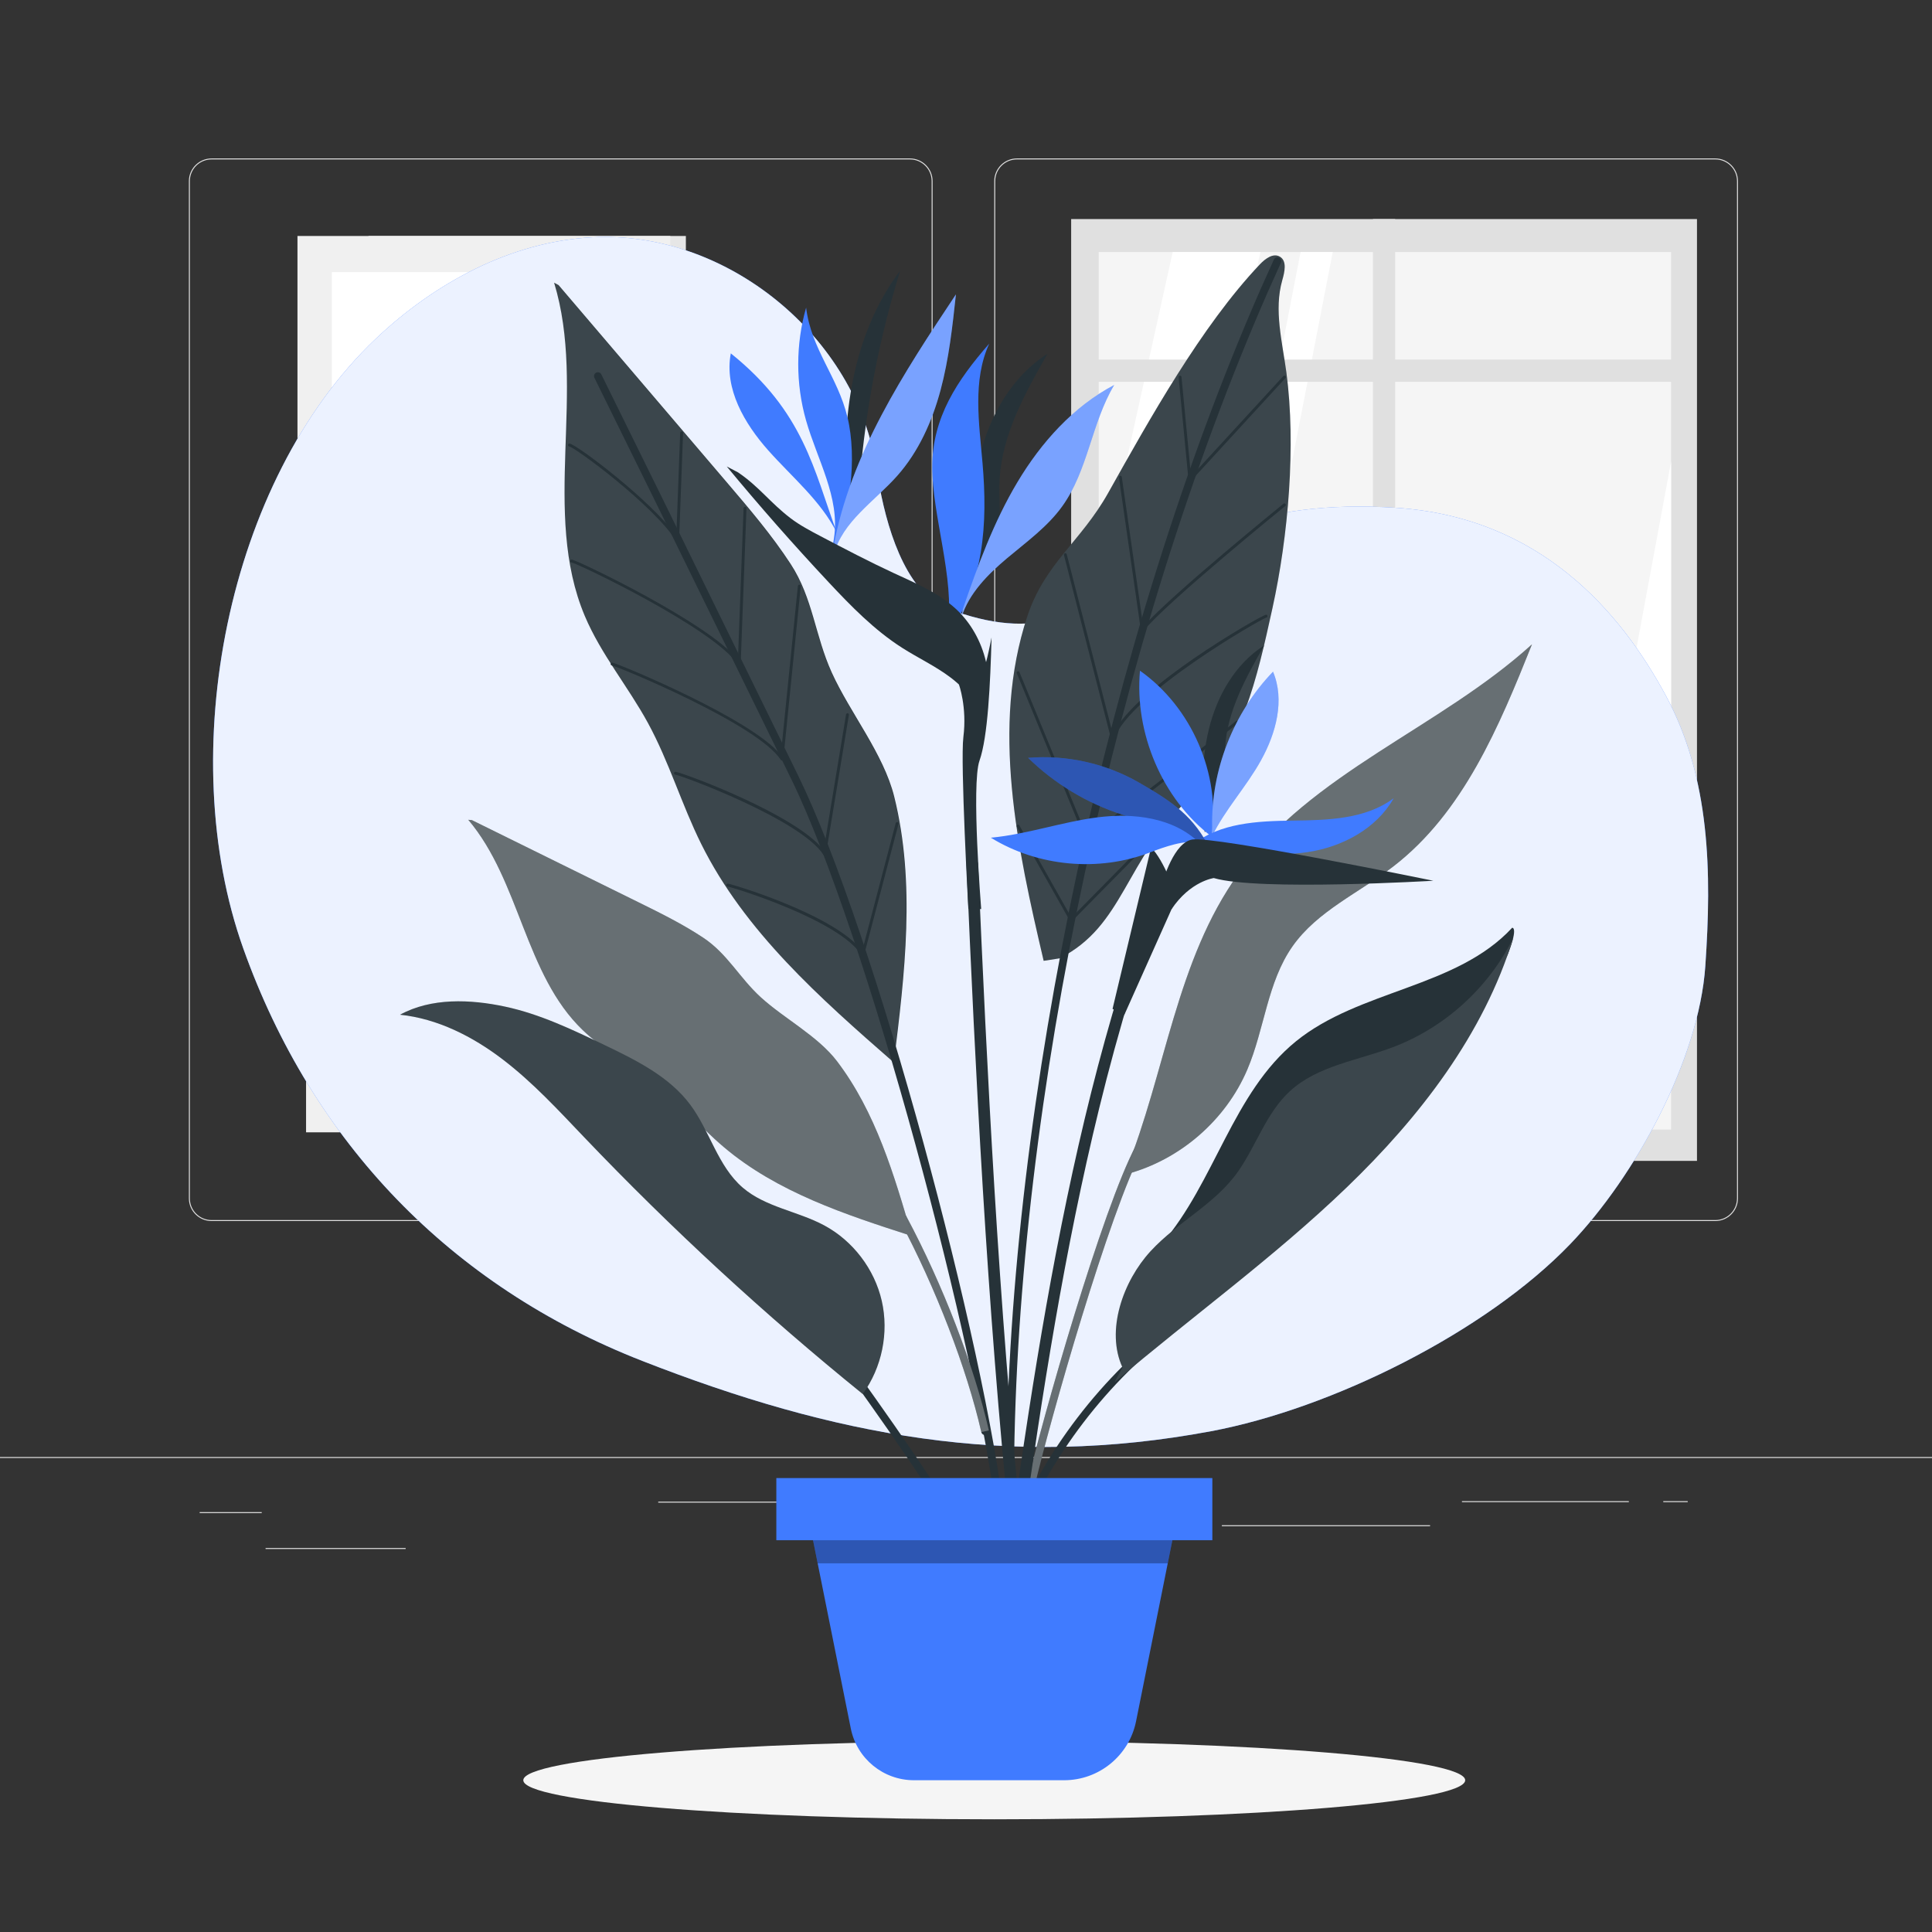 <svg xmlns="http://www.w3.org/2000/svg" viewBox="0 0 500 500"><rect x="0" y="0" width="500" height="500" fill="#333333" stroke="none"/><g id="background-complete"><g><rect x="277.214" y="56.692" width="161.963" height="243.742" style="fill:#e0e0e0;"></rect><rect x="284.341" y="65.232" width="148.134" height="227.105" style="fill:#f5f5f5;"></rect><polygon points="326.206 65.232 284.341 253.862 284.341 151.744 303.498 65.232 326.206 65.232" style="fill:#fff;"></polygon><polygon points="344.917 65.232 300.765 292.337 292.438 292.337 336.59 65.232 344.917 65.232" style="fill:#fff;"></polygon><polygon points="432.474 119.492 432.474 221.628 423.097 292.337 400.388 292.337 432.474 119.492" style="fill:#fff;"></polygon><rect x="355.319" y="56.692" width="5.753" height="243.742" style="fill:#e0e0e0;"></rect><rect x="280.026" y="93.058" width="156.044" height="5.753" style="fill:#e0e0e0;"></rect></g><g><rect x="95.362" y="61.07" width="82.142" height="105.389" style="fill:#e6e6e6;"></rect><rect x="76.984" y="61.07" width="96.489" height="105.389" style="fill:#f0f0f0;"></rect><rect x="85.881" y="70.431" width="78.278" height="86.667" style="fill:#fff;"></rect><rect x="111.593" y="98.122" width="28.256" height="31.285" style="fill:#f0f0f0;"></rect></g><g><rect x="97.587" y="187.655" width="82.142" height="105.389" style="fill:#e6e6e6;"></rect><rect x="79.209" y="187.655" width="96.489" height="105.389" style="fill:#f0f0f0;"></rect><rect x="88.105" y="197.016" width="78.277" height="86.667" style="fill:#fff;"></rect><rect x="113.818" y="224.707" width="28.256" height="31.285" style="fill:#f0f0f0;"></rect></g><g><g><g><path d="M443.92,316.003h-180.746c-3.232,0-5.862-2.63-5.862-5.862V46.868c0-3.232,2.63-5.862,5.862-5.862h180.746c3.232,0,5.862,2.629,5.862,5.862V310.141c0,3.233-2.63,5.862-5.862,5.862ZM263.174,41.256c-3.095,0-5.612,2.518-5.612,5.612V310.141c0,3.095,2.518,5.612,5.612,5.612h180.746c3.095,0,5.612-2.517,5.612-5.612V46.868c0-3.094-2.518-5.612-5.612-5.612h-180.746Z" style="fill:#e0e0e0;"></path><path d="M235.493,316.003H54.746c-3.232,0-5.862-2.63-5.862-5.862V46.868c0-3.232,2.629-5.862,5.862-5.862H235.493c3.232,0,5.862,2.629,5.862,5.862V310.141c0,3.233-2.63,5.862-5.862,5.862ZM54.746,41.256c-3.094,0-5.612,2.518-5.612,5.612V310.141c0,3.095,2.518,5.612,5.612,5.612H235.493c3.095,0,5.612-2.517,5.612-5.612V46.868c0-3.094-2.518-5.612-5.612-5.612H54.746Z" style="fill:#e0e0e0;"></path></g><rect x="0" y="377.073" width="500" height=".25" style="fill:#e0e0e0;"></rect></g><rect x="51.672" y="391.337" width="16.06" height=".25" style="fill:#e0e0e0;"></rect><rect x="170.352" y="388.627" width="53.53" height=".25" style="fill:#e0e0e0;"></rect><rect x="68.732" y="400.627" width="36.25" height=".25" style="fill:#e0e0e0;"></rect><rect x="378.352" y="388.497" width="43.19" height=".25" style="fill:#e0e0e0;"></rect><rect x="430.452" y="388.497" width="6.33" height=".25" style="fill:#e0e0e0;"></rect><rect x="316.212" y="394.727" width="53.89" height=".25" style="fill:#e0e0e0;"></rect></g></g><g id="background-simple"><g><path d="M431.15,180.091c-11.673-21.681-32.535-46.285-69.948-48.682-73.149-4.686-69.222,45.585-118.561,25.049-9.927-6.628-14.01-23.282-15.79-35.084-5.174-34.313-38.937-61.822-73.588-59.957-21.058,1.134-40.795,11.795-56.085,26.319-38.631,36.697-52.126,107.506-34.23,157.693,17.896,50.187,53.651,87.378,103.276,106.777,49.625,19.399,94.781,28,147.154,18.2,31.182-5.835,71.057-25.593,93.029-48.475,16.812-17.509,33.268-47.715,34.929-71.932,1.661-24.217,1.32-48.536-10.187-69.909Z" style="fill:#407BFF;"></path><g style="opacity:.9;"><path d="M431.15,180.091c-11.673-21.681-32.535-46.285-69.948-48.682-73.149-4.686-69.222,45.585-118.561,25.049-9.927-6.628-14.01-23.282-15.79-35.084-5.174-34.313-38.937-61.822-73.588-59.957-21.058,1.134-40.795,11.795-56.085,26.319-38.631,36.697-52.126,107.506-34.23,157.693,17.896,50.187,53.651,87.378,103.276,106.777,49.625,19.399,94.781,28,147.154,18.2,31.182-5.835,71.057-25.593,93.029-48.475,16.812-17.509,33.268-47.715,34.929-71.932,1.661-24.217,1.32-48.536-10.187-69.909Z" style="fill:#fff;"></path></g></g></g><g id="Shadow"><path d="M379.193,460.723c0,5.584-54.568,10.111-121.881,10.111s-121.882-4.527-121.882-10.111,54.568-10.111,121.882-10.111,121.881,4.527,121.881,10.111Z" style="fill:#f5f5f5;"></path></g><g id="Plant"><g><g><path d="M143.401,73.161c8.485,27.811-3.353,59.467,7.947,86.258,4.17,9.887,11.206,18.271,16.342,27.693,5.463,10.021,8.715,21.099,13.792,31.321,11.254,22.654,30.783,39.902,49.834,56.542,2.853-22.895,5.674-46.41,.109-68.801-2.763-11.118-11.424-21.674-16.159-32.106-4.37-9.629-4.863-19.249-10.641-28.105-4.87-7.463-10.671-14.267-16.454-21.047-14.539-17.044-29.078-34.088-43.617-51.133" style="fill:#263238;"></path><g style="opacity:.1;"><path d="M144.489,73.809c14.539,17.044,29.078,34.088,43.617,51.133,5.783,6.78,11.584,13.583,16.454,21.047,5.778,8.856,6.271,18.476,10.641,28.105,4.735,10.432,13.396,20.988,16.159,32.106,5.564,22.391,2.743,45.906-.109,68.801-19.051-16.64-38.58-33.888-49.834-56.542-5.078-10.222-8.33-21.3-13.792-31.321-5.136-9.421-12.172-17.806-16.342-27.693-11.3-26.791,.538-58.447-7.947-86.258" style="fill:#fff;"></path></g><path d="M259.079,394.522c-.503,0-.936-.378-.993-.89-4.848-43.527-33.818-152.254-53.418-192.23l-33.87-69.171-16.964-34.454c-.244-.496-.04-1.095,.455-1.339,.498-.245,1.095-.039,1.339,.455l16.965,34.456,33.871,69.172c20.071,40.936,48.637,148.234,53.611,192.89,.061,.549-.335,1.043-.884,1.104-.037,.004-.074,.006-.111,.006Z" style="fill:#263238;"></path><path d="M191.313,172.23c-.125,0-.245-.063-.315-.172-5.955-9.263-41.476-26.228-43.098-26.498-.205-.034-.342-.228-.309-.432,.034-.205,.232-.344,.432-.309,1.589,.265,35.365,16.394,42.956,25.933l1.457-39.242c.007-.207,.191-.37,.388-.361,.207,.007,.369,.182,.361,.388l-1.497,40.331c-.006,.164-.118,.305-.275,.348-.033,.009-.066,.013-.099,.013Z" style="fill:#263238;"></path><path d="M175.369,140.224c-.125,0-.245-.063-.315-.172-6.073-9.448-26.18-24.247-27.75-24.509-.205-.034-.342-.228-.309-.432,.034-.205,.233-.342,.432-.309,1.97,.329,21.033,14.698,27.61,23.892l.991-26.67c.007-.208,.193-.383,.388-.36,.207,.007,.369,.182,.361,.388l-1.033,27.812c-.006,.164-.118,.304-.275,.348-.033,.009-.066,.013-.099,.013Z" style="fill:#263238;"></path><path d="M202.349,196.792c-.125,0-.246-.063-.315-.172-5.903-9.182-42.137-24.136-43.682-24.394-.205-.034-.342-.228-.309-.432,.034-.205,.231-.342,.432-.309,1.517,.253,36.127,14.555,43.601,23.913l4.416-43.746c.021-.207,.213-.354,.411-.335,.206,.021,.356,.205,.335,.411l-4.515,44.727c-.016,.159-.13,.29-.286,.327-.029,.007-.059,.01-.087,.01Z" style="fill:#263238;"></path><path d="M213.385,221.353c-.126,0-.246-.063-.315-.172-5.764-8.966-36.184-20.345-38.317-20.701-.205-.034-.342-.228-.309-.432,.034-.205,.229-.343,.432-.309,2.167,.361,31.186,11.077,38.288,20.277l5.794-35.126c.034-.204,.229-.341,.431-.309,.205,.034,.343,.227,.309,.431l-5.943,36.026c-.025,.153-.142,.275-.294,.306-.025,.005-.051,.008-.076,.008Z" style="fill:#263238;"></path><path d="M223.285,247.353c-.126,0-.246-.064-.315-.172-5.847-9.096-33.104-17.486-34.674-17.748-.205-.034-.342-.228-.309-.432,.034-.205,.231-.344,.432-.309,1.617,.27,27.791,8.207,34.709,17.406l8.68-33.07c.054-.201,.26-.318,.458-.268,.2,.053,.32,.258,.268,.458l-8.886,33.854c-.038,.144-.157,.252-.304,.275-.02,.003-.039,.004-.059,.004Z" style="fill:#263238;"></path></g><g><path d="M254.939,371.406c-.456,0-.868-.313-.974-.777-3.757-16.467-11.848-37.468-21.115-54.806-.26-.487-.077-1.094,.411-1.354,.486-.261,1.093-.076,1.353,.41,9.345,17.484,17.506,38.676,21.3,55.304,.123,.539-.214,1.075-.752,1.197-.075,.018-.15,.025-.224,.025Z" style="fill:#263238;"></path><path d="M253.966,370.629c-3.757-16.467-11.848-37.468-21.115-54.806l1.764-.943c9.345,17.484,17.506,38.676,21.3,55.304l-1.949,.445Z" style="fill:#fff; opacity:.3;"></path></g><g><path d="M266.592,386.291c-.074,0-.148-.008-.224-.025-.538-.122-.875-.658-.752-1.197,4.08-17.885,19.806-72.596,28.344-88.57,.26-.486,.865-.669,1.354-.41,.486,.26,.671,.866,.41,1.354-8.461,15.831-24.095,70.263-28.158,88.072-.105,.463-.518,.777-.974,.777Z" style="fill:#263238;"></path><path d="M267.565,385.514l-1.949-.445c4.08-17.885,19.806-72.596,28.344-88.57l1.764,.943c-8.461,15.831-24.095,70.263-28.158,88.072Z" style="fill:#fff; opacity:.3;"></path></g><g><path d="M270.098,248.66c-6.869-29.339-13.682-60.475-4.249-89.093,4.564-13.846,13.816-19.284,20.949-31.999,10.656-18.997,24.121-43.203,39.274-59.171,1.37-1.444,3.422-2.978,5.143-1.978,1.921,1.116,1.242,3.977,.633,6.113-2.202,7.726,.013,15.913,1.072,23.877,2.515,18.918,.495,42.332-3.606,60.97-4.033,18.326-7.814,35.798-21.258,48.889-17.187,16.735-17.107,33.232-33.826,41.751" style="fill:#263238;"></path><g style="opacity:.1;"><path d="M270.098,248.66c-6.869-29.339-13.682-60.475-4.249-89.093,4.564-13.846,13.816-19.284,20.949-31.999,10.656-18.997,24.121-43.203,39.274-59.171,1.37-1.444,3.422-2.978,5.143-1.978,1.921,1.116,1.242,3.977,.633,6.113-2.202,7.726,.013,15.913,1.072,23.877,2.515,18.918,.495,42.332-3.606,60.97-4.033,18.326-7.814,35.798-21.258,48.889-17.187,16.735-17.107,33.232-33.826,41.751" style="fill:#fff;"></path></g><path d="M261.428,381.948h-.006c-.553-.004-.997-.454-.994-1.006,.599-96.071,26.439-216.245,65.833-306.158l3.41-7.591c.226-.503,.815-.73,1.322-.502,.503,.226,.729,.818,.502,1.322l-3.406,7.583c-39.289,89.675-65.064,209.538-65.661,305.358-.004,.551-.45,.994-1,.994Z" style="fill:#263238;"></path><path d="M295.623,163.42c-.033,0-.067-.004-.101-.014-.144-.04-.249-.161-.271-.308l-5.674-39.536c-.029-.205,.113-.395,.317-.424,.208-.036,.396,.113,.425,.318l5.556,38.714c7.328-8.31,35.989-31.561,36.285-31.801,.159-.131,.396-.106,.527,.056,.131,.161,.106,.397-.055,.527-.304,.246-30.456,24.707-36.721,32.331-.072,.088-.18,.137-.29,.137Z" style="fill:#263238;"></path><path d="M287.925,191.558h-.017c-.165-.008-.306-.122-.347-.282l-12.217-47.649c-.052-.201,.069-.405,.271-.457,.201-.053,.404,.069,.456,.27l11.938,46.564c2.983-6.287,12.904-14.043,20.936-19.58,8.724-6.014,18.09-11.341,18.74-11.341h.008c.207,.019,.359,.2,.342,.407-.017,.18-.156,.319-.328,.339-1.594,.506-35.287,19.814-39.429,31.479-.054,.15-.195,.25-.354,.25Z" style="fill:#263238;"></path><path d="M281.058,217.209c-.038,0-.076-.006-.113-.018-.106-.034-.191-.112-.233-.215l-17.568-42.742c-.079-.191,.013-.411,.204-.489,.191-.08,.411,.012,.489,.204l17.397,42.325c7.908-5.18,38.346-29.433,38.658-29.682,.161-.127,.397-.102,.526,.06,.129,.162,.103,.398-.06,.527-.316,.252-31.805,25.342-39.1,29.971-.061,.039-.131,.059-.201,.059Z" style="fill:#263238;"></path><path d="M277.195,238.479c-.017,0-.033,0-.05-.003-.116-.016-.219-.085-.276-.188l-13.706-24.304c-.103-.18-.038-.409,.142-.511,.18-.103,.409-.038,.511,.143l13.463,23.871c6.347-6.416,19.307-19.611,19.307-19.611l.535,.525s-13.451,13.696-19.658,19.966c-.071,.072-.167,.111-.267,.111Z" style="fill:#263238;"></path><path d="M307.954,124.564c-.04,0-.08-.006-.119-.02-.141-.047-.24-.172-.254-.319l-2.56-26.601c-.021-.207,.131-.39,.337-.409,.221-.025,.39,.131,.409,.337l2.479,25.764,23.874-25.982c.142-.151,.377-.161,.53-.022,.152,.14,.162,.377,.022,.53l-24.443,26.601c-.072,.079-.173,.121-.276,.121Z" style="fill:#263238;"></path></g><g><path d="M121.189,212.163c13.438,15.871,14.611,40.014,29.61,54.419,5.535,5.316,12.528,8.835,18.566,13.572,6.422,5.039,11.691,11.397,17.917,16.676,13.798,11.7,31.505,17.509,48.725,23.054-4.599-15.847-9.395-32.093-19.382-45.229-4.959-6.523-13.633-11.008-19.693-16.523-5.594-5.09-8.637-11.27-14.937-15.454-5.309-3.526-11.044-6.355-16.76-9.174l-43.111-21.258" style="fill:#263238;"></path><g style="opacity:.3;"><path d="M121.189,212.163c13.438,15.871,14.611,40.014,29.61,54.419,5.535,5.316,12.528,8.835,18.566,13.572,6.422,5.039,11.691,11.397,17.917,16.676,13.798,11.7,31.505,17.509,48.725,23.054-4.599-15.847-9.395-32.093-19.382-45.229-4.959-6.523-13.633-11.008-19.693-16.523-5.594-5.09-8.637-11.27-14.937-15.454-5.309-3.526-11.044-6.355-16.76-9.174l-43.111-21.258" style="fill:#fff;"></path></g></g><g><path d="M291.638,303.837c13.759-3.674,25.597-13.946,31.173-27.051,4.452-10.462,5.157-22.585,11.696-31.885,6.413-9.121,17.237-13.85,26.07-20.654,18.129-13.965,27.399-36.253,35.901-57.499-23.901,21.716-57.071,33.159-75.956,59.354-16.122,22.363-18.856,51.434-29.185,76.995" style="fill:#263238;"></path><g style="opacity:.3;"><path d="M291.638,303.837c13.759-3.674,25.597-13.946,31.173-27.051,4.452-10.462,5.157-22.585,11.696-31.885,6.413-9.121,17.237-13.85,26.07-20.654,18.129-13.965,27.399-36.253,35.901-57.499-23.901,21.716-57.071,33.159-75.956,59.354-16.122,22.363-18.856,51.434-29.185,76.995" style="fill:#fff;"></path></g></g><g><g><path d="M216.609,137.929c-4.171-8.314-11.602-14.416-17.782-21.368-6.18-6.952-11.44-15.973-9.695-25.11,18.899,15.16,21.444,30.094,27.477,46.478" style="fill:#407BFF;"></path><path d="M253.48,149.868c3.409-2.998,4.819-7.705,5.166-12.232,.347-4.527-.204-9.082,.057-13.614,.67-11.674,6.604-22.305,12.393-32.464-9.19,5.841-14.987,16.017-17.545,26.601-2.557,10.584-2.197,21.645-1.312,32.498" style="fill:#263238;"></path><path d="M219.255,128.848l3.271-4.82c1.519-18.302,5.027-36.439,10.442-53.987-12.39,16.439-15.391,38.291-13.714,58.808Z" style="fill:#263238;"></path><path d="M245.263,162.358c1.877-12.501-4.049-28.997-4.001-41.638,.047-12.641,6.427-22.282,14.755-31.791-4.372,9.517-2.624,20.546-1.735,30.981,.656,7.696,.79,15.485-.471,23.105-1.261,7.62-3.97,15.094-8.596,21.279" style="fill:#407BFF;"></path><path d="M248.813,159.776c1.975-6.24,6.824-11.119,11.835-15.329s10.434-8.103,14.256-13.417c6.671-9.274,7.584-21.594,13.45-31.398-10.599,5.602-18.909,14.88-25.054,25.173s-10.287,21.64-14.171,32.981" style="fill:#407BFF;"></path><g style="opacity:.3;"><path d="M248.813,159.776c1.975-6.24,6.824-11.119,11.835-15.329s10.434-8.103,14.256-13.417c6.671-9.274,7.584-21.594,13.45-31.398-10.599,5.602-18.909,14.88-25.054,25.173s-10.287,21.64-14.171,32.981" style="fill:#fff;"></path></g><path d="M215.842,139.183c1.582-10.409-4.368-20.276-7.247-30.404-2.693-9.472-2.684-19.696,.026-29.163,1.332,10.815,8.153,17.78,10.707,28.372,2.554,10.593,.725,25.514-4.101,35.283" style="fill:#407BFF;"></path><path d="M215.786,143.533c2.194-8.551,10.526-13.768,16.391-20.367,5.561-6.258,9.068-14.121,11.239-22.206,2.171-8.085,3.078-16.448,3.977-24.771-13.481,20.263-27.268,41.263-31.655,65.202" style="fill:#407BFF;"></path><g style="opacity:.3;"><path d="M215.786,143.533c2.194-8.551,10.526-13.768,16.391-20.367,5.561-6.258,9.068-14.121,11.239-22.206,2.171-8.085,3.078-16.448,3.977-24.771-13.481,20.263-27.268,41.263-31.655,65.202" style="fill:#fff;"></path></g></g><path d="M191.004,122.25c5.509,3.738,8.293,7.824,13.588,11.859,2.415,1.841,5.119,3.262,7.808,4.674,6.246,3.279,12.494,6.559,18.894,9.526,5.558,2.577,11.338,4.986,15.885,9.092,8.081,7.297,10.962,19.795,6.89,29.893-.714-4.864-4.109-8.956-8.026-11.926-3.917-2.97-8.417-5.065-12.561-7.708-7.19-4.586-13.211-10.759-19.038-16.986-9.089-9.713-17.882-19.704-26.362-29.953l2.922,1.529Z" style="fill:#263238;"></path><path d="M248.167,177.146s2.137,5.77,1.152,13.615c-.809,6.45,1.284,44.409,1.284,44.409l3.328,.086s-2.596-32.288-.44-38.393c2.156-6.105,2.811-19.918,3.12-31.899,0,0-1.892,10.05-3.139,11.085-2.303,1.912-5.305,1.097-5.305,1.097Z" style="fill:#263238;"></path><path d="M263.051,398.959c-.759,0-1.41-.574-1.49-1.346-6.21-60.054-9.163-121.256-11.443-173.908-.036-.828,.606-1.528,1.434-1.563,.822-.044,1.527,.606,1.563,1.434,2.278,52.608,5.228,113.758,11.43,173.729,.085,.824-.514,1.562-1.338,1.646-.053,.005-.104,.008-.156,.008Z" style="fill:#263238;"></path></g><path d="M262.209,399.184c-.122,0-.247-.022-.367-.07-.514-.202-.766-.783-.562-1.297,8.681-21.986,23.903-41.87,42.862-55.988,.444-.332,1.069-.239,1.399,.204s.238,1.07-.204,1.399c-18.665,13.899-33.651,33.475-42.198,55.119-.155,.394-.531,.633-.93,.633Z" style="fill:#263238;"></path><g><path d="M261.756,419.352c-.348,0-.686-.182-.87-.505-13.869-24.357-27.845-44.531-40.882-62.703-.322-.449-.219-1.073,.229-1.396,.45-.324,1.074-.22,1.396,.229,13.068,18.217,27.08,38.442,40.995,62.879,.273,.48,.105,1.091-.374,1.364-.156,.089-.326,.131-.494,.131Z" style="fill:#263238;"></path><g><path d="M103.522,262.61c9.725,1.009,18.786,5.622,26.56,11.551s14.432,13.169,21.182,20.242c22.553,23.628,46.619,45.811,72.004,66.367,4.972-6.836,6.819-15.856,4.935-24.097s-7.468-15.561-14.918-19.557c-6.857-3.678-15.181-4.693-21.078-9.769-6.452-5.553-8.486-14.643-13.582-21.462-5.445-7.287-13.97-11.488-22.169-15.427-8.307-3.991-16.712-8.017-25.725-9.944-9.013-1.927-19.126-2.331-27.209,2.096" style="fill:#263238;"></path><g style="opacity:.1;"><path d="M103.522,262.61c9.725,1.009,18.786,5.622,26.56,11.551s14.432,13.169,21.182,20.242c22.553,23.628,46.619,45.811,72.004,66.367,4.972-6.836,6.819-15.856,4.935-24.097s-7.468-15.561-14.918-19.557c-6.857-3.678-15.181-4.693-21.078-9.769-6.452-5.553-8.486-14.643-13.582-21.462-5.445-7.287-13.97-11.488-22.169-15.427-8.307-3.991-16.712-8.017-25.725-9.944-9.013-1.927-19.126-2.331-27.209,2.096" style="fill:#fff;"></path></g></g></g><g><path d="M300.616,321.932c13.796-15.946,18.388-39.109,34.746-52.414,16.487-13.41,41.557-13.812,55.984-29.416,0,0,1.657-.293-1.053,6.69-2.71,6.983-62.26,66.096-62.26,66.096l-27.417,9.045Z" style="fill:#263238;"></path><path d="M290.504,353.909c-4.418-9.545,.146-22.375,7.272-30.112,7.126-7.737,16.864-12.201,22.816-20.873,4.614-6.723,7.2-14.95,13.187-20.486,7.171-6.63,17.578-7.972,26.712-11.428,13.431-5.081,24.799-15.408,31.143-28.292-7.676,25.016-24.252,46.445-43.109,64.586-18.857,18.142-40.176,33.502-60.105,50.458" style="fill:#263238;"></path><g style="opacity:.1;"><path d="M290.504,353.909c-4.418-9.545,.146-22.375,7.272-30.112,7.126-7.737,16.864-12.201,22.816-20.873,4.614-6.723,7.2-14.95,13.187-20.486,7.171-6.63,17.578-7.972,26.712-11.428,13.431-5.081,24.799-15.408,31.143-28.292-7.676,25.016-24.252,46.445-43.109,64.586-18.857,18.142-40.176,33.502-60.105,50.458" style="fill:#fff;"></path></g></g><g><path d="M297.897,219.354l-9.972,41.745,3.015,1.623,13.683-30.613s-3.479-9.74-6.726-12.755Z" style="fill:#263238;"></path><path d="M312.782,214.694c2.787-2.45,3.939-6.299,4.223-9.999,.284-3.7-.166-7.424,.046-11.129,.548-9.543,5.399-18.234,10.132-26.539-7.513,4.775-12.252,13.094-14.343,21.747s-1.796,17.695-1.072,26.567" style="fill:#263238;"></path><path d="M295.023,173.577c-1.436,16.083,5.706,33.208,18.58,42.953,2.284-16.249-5.174-33.491-18.58-42.953Z" style="fill:#407BFF;"></path><g><path d="M329.456,173.833c-10.26,10.648-16.06,25.466-15.755,40.249l-.087,2.449c3.515-7.178,8.848-12.767,12.727-19.755,3.88-6.988,6.218-15.577,3.115-22.943Z" style="fill:#407BFF;"></path><g style="opacity:.3;"><path d="M329.456,173.833c-10.26,10.648-16.06,25.466-15.755,40.249l-.087,2.449c3.515-7.178,8.848-12.767,12.727-19.755,3.88-6.988,6.218-15.577,3.115-22.943Z" style="fill:#fff;"></path></g></g><path d="M334.53,212.372c-9.089,.108-18.925,.571-25.971,6.313l2.87-.731c8.793,2.281,17.955,3.918,26.94,2.583,8.985-1.334,17.842-6.048,22.316-13.953-7.278,5.445-17.066,5.68-26.155,5.788Z" style="fill:#407BFF;"></path><g><path d="M294.711,202.493c-8.61-4.944-18.742-7.195-28.635-6.362,6.866,6.718,15.318,11.805,24.468,14.728,7.918,2.529,16.769,3.689,22.834,9.374-4.268-8.965-10.057-12.796-18.667-17.74Z" style="fill:#407BFF;"></path><g style="opacity:.3;"><path d="M294.711,202.493c-8.61-4.944-18.742-7.195-28.635-6.362,6.866,6.718,15.318,11.805,24.468,14.728,7.918,2.529,16.769,3.689,22.834,9.374-4.268-8.965-10.057-12.796-18.667-17.74Z"></path></g><path d="M284.032,211.533c-9.295,1.191-18.266,4.392-27.595,5.265,12.166,7.488,27.856,8.939,41.189,3.811,3.469-1.334,9.143-3.408,12.744-2.488-6.687-6.564-17.043-7.779-26.337-6.588Z" style="fill:#407BFF;"></path></g><path d="M299.752,232.342s.125-.585,.372-1.525c.969-3.682,3.822-12.81,8.44-13.549,5.798-.928,62.385,10.668,62.385,10.668,0,0-45.235,2.701-56.819-.696,0,0-6.093,.801-10.931,8.054l-3.447-2.952Z" style="fill:#263238;"></path><path d="M289.891,255.686c-5.467,17.884-9.926,36.063-13.751,54.364-3.868,18.508-7.089,37.147-9.978,55.831-1.605,10.38-3.106,20.776-4.556,31.178-.263,1.888,2.627,2.704,2.893,.798,2.586-18.545,5.334-37.069,8.54-55.518,3.235-18.614,6.93-37.157,11.429-55.51,2.498-10.188,5.249-20.314,8.316-30.346,.566-1.85-2.329-2.641-2.893-.798h0Z" style="fill:#263238;"></path></g><rect x="200.914" y="382.524" width="112.84" height="16.085" style="fill:#407BFF;"></rect><path d="M262.209,390.567h-53.409l11.387,56.769c1.562,7.785,8.399,13.387,16.339,13.387h38.865c9.049,0,16.842-6.385,18.622-15.258l11.012-54.898h-42.816Z" style="fill:#407BFF;"></path><polygon points="210.413 398.609 303.412 398.609 302.213 404.586 211.612 404.586 210.413 398.609" style="opacity:.3;"></polygon></g></g></svg>
